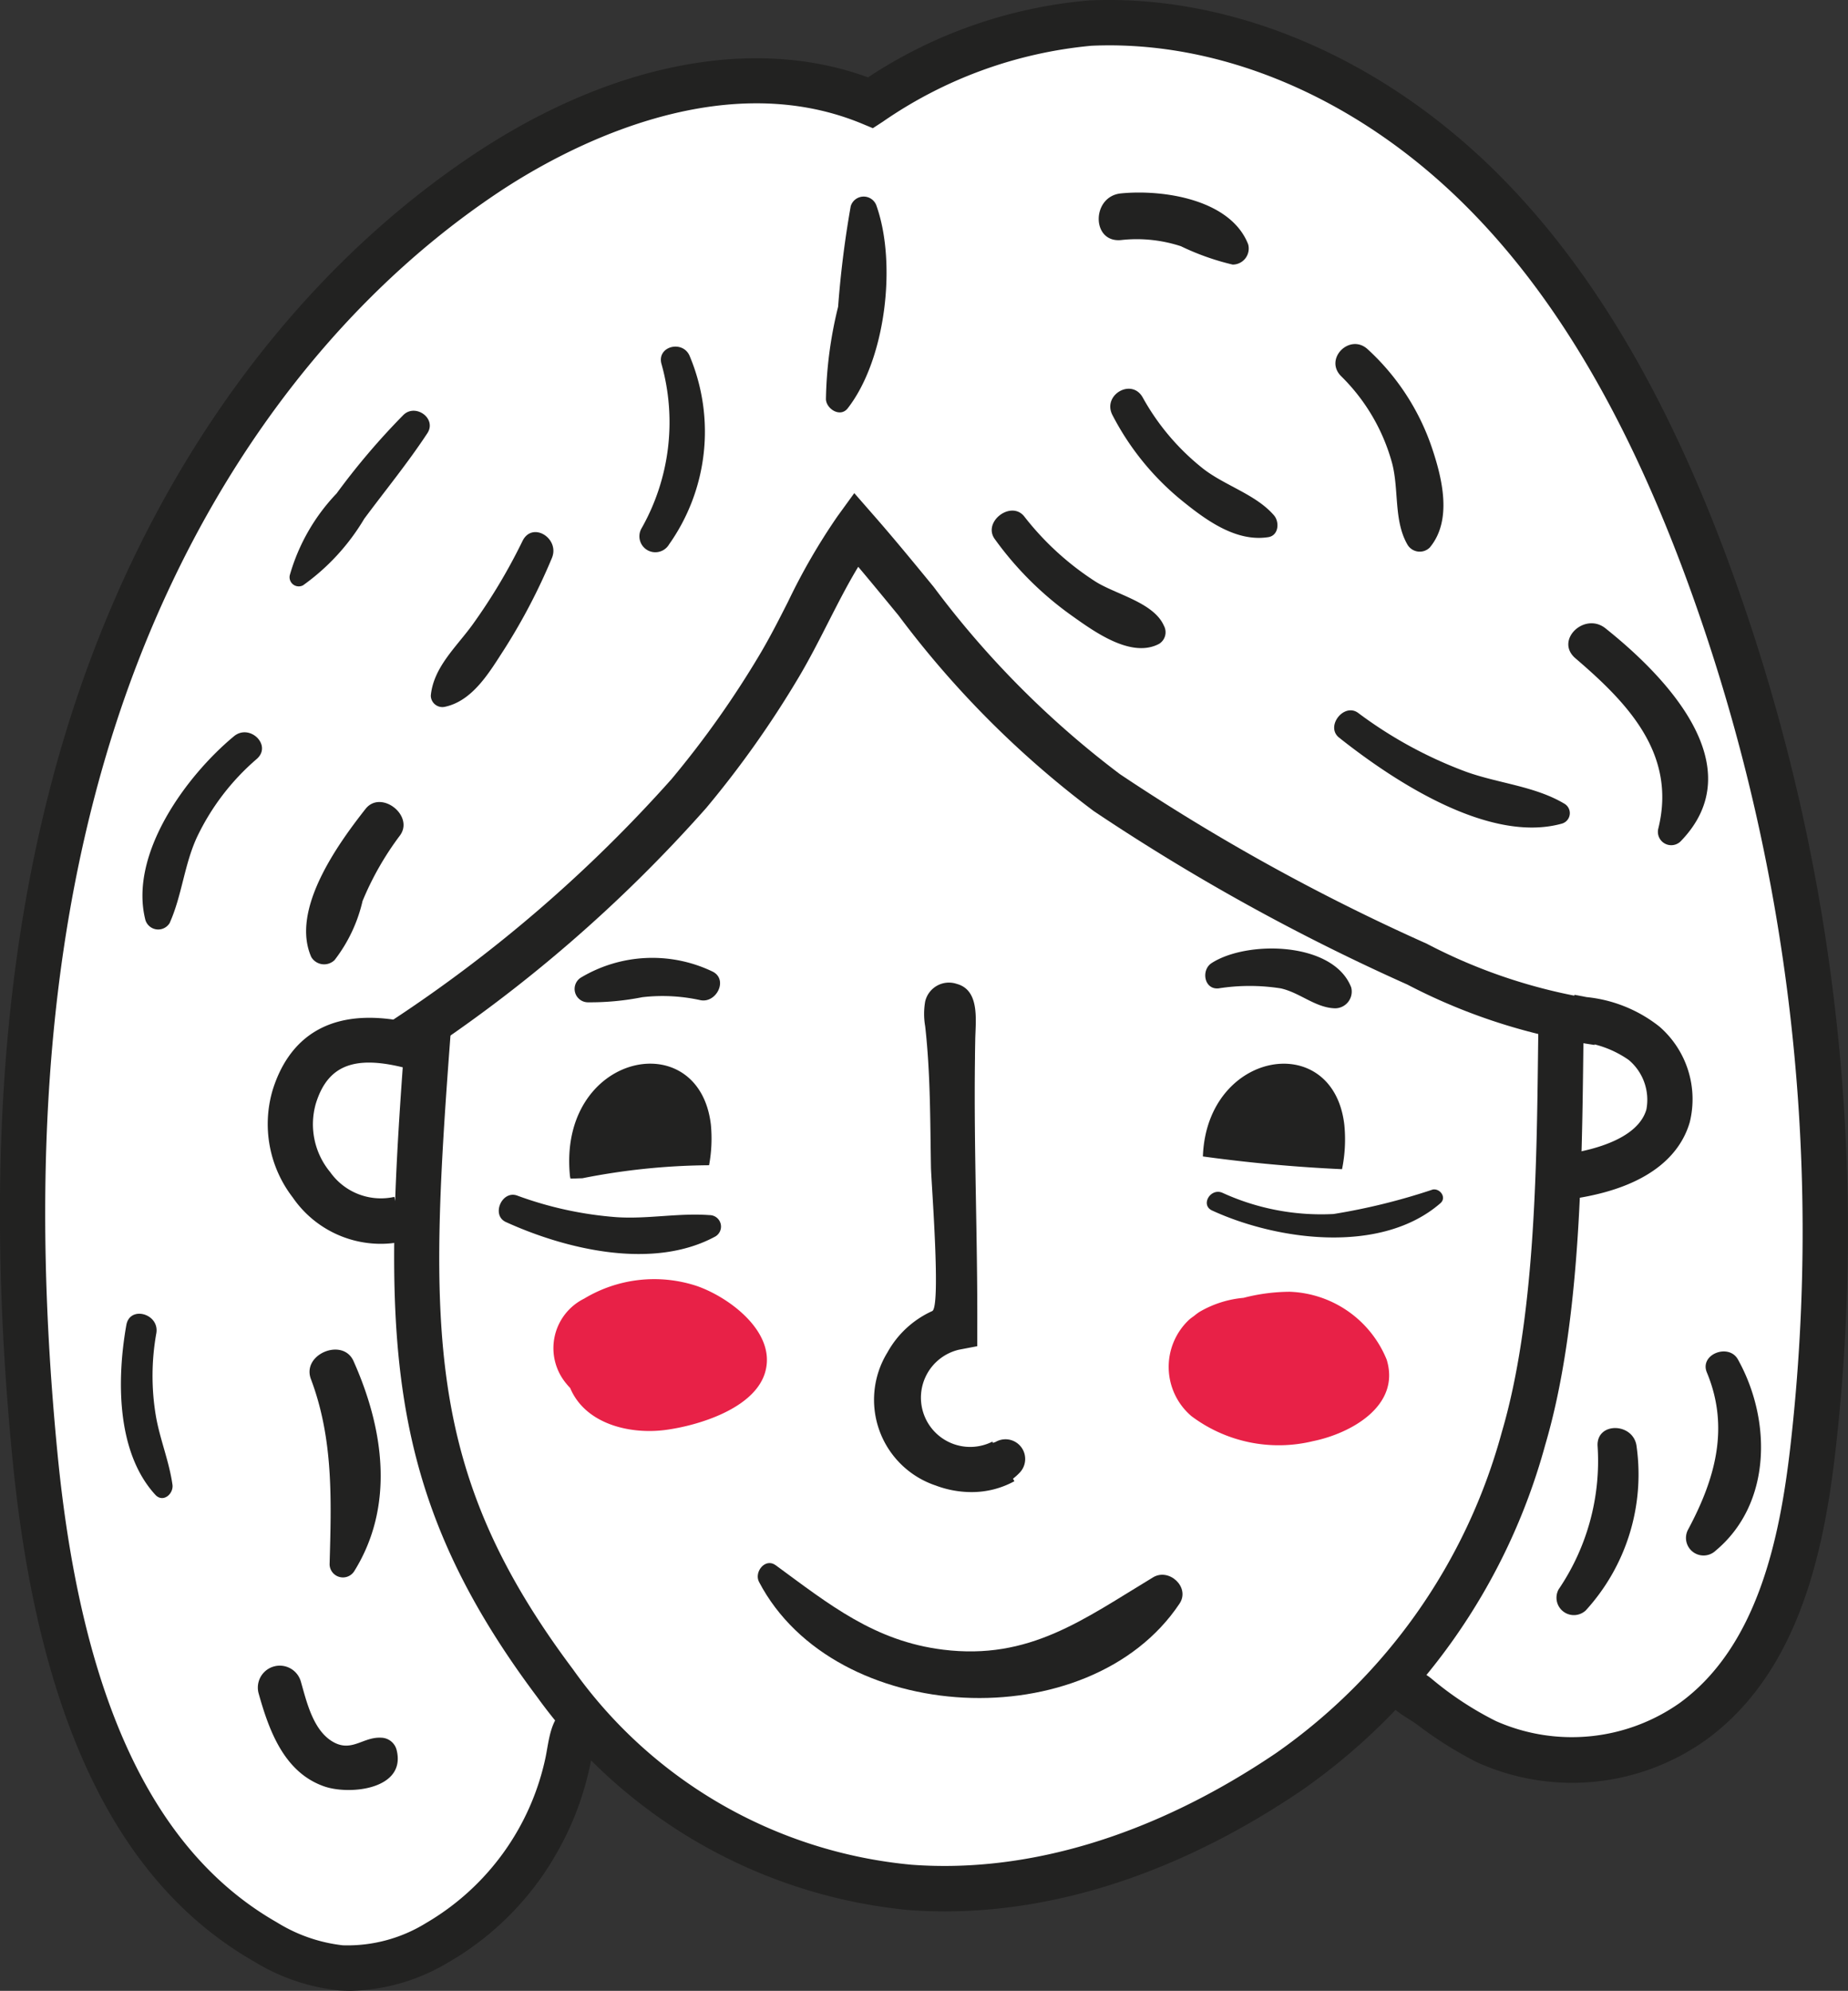 <svg xmlns="http://www.w3.org/2000/svg" width="80.565" height="86.779" viewBox="0 0 80.565 86.779"><rect x="0" y="0" width="80.565" height="86.779" fill="#333333" stroke="none"/><defs><style>.cls-1{fill:#fff}.cls-2{fill:#222221}.cls-3{fill:#e82147}</style></defs><g id="Avatar_feminino" transform="translate(-839.453 -1116.182)"><g id="Grupo_59" data-name="Grupo 59" transform="translate(839.453 1116.182)"><path id="Caminho_19" d="M195.693 143a10.674 10.674 0 0 1-16.575 2.8 32.967 32.967 0 0 1-15.01 7.721 20.511 20.511 0 0 1-7.713.376c-4.8-.8-8.876-3.866-12.734-6.839a13.911 13.911 0 0 1-5.686 9.065 7.5 7.5 0 0 1-3.8 1.5 7.9 7.9 0 0 1-4.892-1.752 21.6 21.6 0 0 1-7.375-10.442 52.629 52.629 0 0 1-2.428-12.72 78.1 78.1 0 0 1 3.787-32.993c3.589-10.439 12.258-18.7 22.346-22.889a15.7 15.7 0 0 1 3.95-1.18c2.618-.341 5.443.537 8-.29 2.207-.715 4.105-1.673 6.482-1.909a22.249 22.249 0 0 1 13.488 3.191c6.011 3.614 10.343 9.507 13.537 15.751a47.115 47.115 0 0 1 3.915 10.12 46.494 46.494 0 0 1 .894 4.8c.464 3.373.656 6.774 1.018 10.157.18 1.684.4 3.365.715 5.028a27.583 27.583 0 0 1 .893 4.461c.1 6.038-.475 12.709-3.876 17.881" class="cls-1" data-name="Caminho 19" transform="translate(-118.413 -72.093)"/><g id="Grupo_2" data-name="Grupo 2" transform="translate(17.184 43.847)"><path id="Caminho_20" d="M156.66 147.791q-.809 0-1.61-.06a22.638 22.638 0 0 1-16.181-9.3c-6.9-9.2-6.718-16.042-5.7-29.418l1.967.151c-1.007 13.22-1.179 19.429 5.312 28.084a20.4 20.4 0 0 0 14.753 8.51c5.107.382 10.613-1.295 15.9-4.872a25.084 25.084 0 0 0 9.835-13.986c1.443-4.894 1.52-11.449 1.581-16.716l.024-1.864 1.973.03-.024 1.857c-.063 5.389-.141 12.095-1.662 17.251a27.024 27.024 0 0 1-10.62 15.061c-5.118 3.469-10.457 5.272-15.548 5.272z" class="cls-2" data-name="Caminho 20" transform="translate(-132.647 -108.324)"/></g><g id="Grupo_3" data-name="Grupo 3" transform="translate(38.109 42.843)"><path id="Caminho_21" d="M155.139 127.5c-.041.024-.085.029-.127.051l-.03-.055a2.147 2.147 0 1 1-1.456-4.008l.8-.153v-.81c.015-3.918-.153-7.831-.1-11.743 0-.259.007-.52.011-.779.011-.838.22-2.179-.8-2.459a1.064 1.064 0 0 0-1.382.764 3.138 3.138 0 0 0 0 1.083c.231 2.041.216 4.094.252 6.144.012.647.444 6.1.054 6.269a4.218 4.218 0 0 0-1.95 1.8 3.94 3.94 0 0 0 2.108 5.805 4.425 4.425 0 0 0 1.546.285 3.869 3.869 0 0 0 1.879-.474l-.061-.11a2.468 2.468 0 0 0 .3-.272.859.859 0 0 0-1.044-1.338z" class="cls-2" data-name="Caminho 21" transform="translate(-149.83 -107.499)"/></g><g id="Grupo_4" data-name="Grupo 4" transform="translate(24.815 46.362)"><path id="Caminho_22" d="M138.966 115.4c.174 0 .347-.012.521-.015a29.25 29.25 0 0 1 5.524-.567 6.4 6.4 0 0 0 .079-1.763c-.514-4.41-6.684-3.127-6.144 2.238.006.038.016.068.02.107z" class="cls-2" data-name="Caminho 22" transform="translate(-138.913 -110.389)"/></g><g id="Grupo_5" data-name="Grupo 5" transform="translate(52.443 46.365)"><path id="Caminho_23" d="M167.665 114.989a6.471 6.471 0 0 0 .1-1.936c-.485-4.162-6-3.248-6.166 1.381a66.74 66.74 0 0 0 6.066.555z" class="cls-2" data-name="Caminho 23" transform="translate(-161.601 -110.391)"/></g><g id="Grupo_6" data-name="Grupo 6" transform="translate(17.074 21.492)"><path id="Caminho_24" d="M133.595 114.642l-1.038-1.677a61.621 61.621 0 0 0 12.2-10.529 41.772 41.772 0 0 0 3.843-5.426c.457-.768.85-1.544 1.242-2.316A27.218 27.218 0 0 1 152 90.969l.726-1 .815.932c.929 1.059 1.794 2.116 2.647 3.156a40.632 40.632 0 0 0 8.115 8.158 90.182 90.182 0 0 0 13.377 7.392 23.715 23.715 0 0 0 7.544 2.457l-.224 1.958a25.481 25.481 0 0 1-8.166-2.634 91.993 91.993 0 0 1-13.669-7.561 42.175 42.175 0 0 1-8.507-8.523c-.576-.7-1.157-1.41-1.76-2.124-.469.774-.876 1.576-1.3 2.406-.413.811-.827 1.626-1.307 2.432a43.639 43.639 0 0 1-4.027 5.683 62.918 62.918 0 0 1-12.669 10.941z" class="cls-2" data-name="Caminho 24" transform="translate(-132.557 -89.966)"/></g><path id="Caminho_25" d="M193.727 96.375c-2.689-7.149-5.943-12.558-9.944-16.534-5.1-5.059-11.586-7.778-17.755-7.505a20.689 20.689 0 0 0-9.65 3.354c-4.994-1.83-11.231-.616-17.21 3.373-8.277 5.523-14.629 14.608-17.887 25.583-2.66 8.962-3.378 19.191-2.2 31.274 1.108 11.325 4.559 18.492 10.554 21.91a8.784 8.784 0 0 0 3.692 1.248c.166.012.331.018.5.018a8.646 8.646 0 0 0 4.248-1.237 12.771 12.771 0 0 0 4.755-4.81 12.984 12.984 0 0 0 1.3-3.226c.18-.716.619-2.467-.1-3.054a.436.436 0 0 0-.278-.078c-1.181-.009-1.256 1.363-1.426 2.2a10.992 10.992 0 0 1-5.219 7.251 6.517 6.517 0 0 1-3.627.969 6.907 6.907 0 0 1-2.864-.995c-5.4-3.079-8.527-9.747-9.568-20.39-1.157-11.822-.462-21.807 2.124-30.52 3.126-10.534 9.194-19.235 17.089-24.5 2.66-1.773 9.527-5.614 15.848-3l.48.2.436-.284a19.082 19.082 0 0 1 9.094-3.31c5.654-.252 11.569 2.263 16.272 6.933 3.8 3.773 6.9 8.949 9.49 15.829a82.439 82.439 0 0 1 4.7 38.362c-.449 3.862-1.4 8.615-4.8 11.1a8.161 8.161 0 0 1-8.031.8 14.27 14.27 0 0 1-2.8-1.841 2.462 2.462 0 0 0-.89-.471c-.717-.195-1.361.162-1.214 1 .129.736.9 1.063 1.448 1.449a16.942 16.942 0 0 0 2.622 1.655 10.046 10.046 0 0 0 10.027-.994c4.017-2.942 5.1-8.208 5.6-12.47a84.4 84.4 0 0 0-4.816-39.289z" class="cls-2" data-name="Caminho 25" transform="translate(-118.536 -72.318)"/><g id="Grupo_7" data-name="Grupo 7" transform="translate(11.659 44.365)"><path id="Caminho_26" d="M133.053 118.6a4.658 4.658 0 0 1-3.84-2.021 5.238 5.238 0 0 1-.876-4.68c.627-2.017 2.35-4.116 6.985-2.673l-.409 1.939-.177-.055c-2.649-.822-3.957-.425-4.515 1.375a3.267 3.267 0 0 0 .628 2.994 2.707 2.707 0 0 0 2.795 1.075l.477 1.916a4.424 4.424 0 0 1-1.068.13z" class="cls-2" data-name="Caminho 26" transform="translate(-128.11 -108.749)"/></g><g id="Grupo_8" data-name="Grupo 8" transform="translate(68.232 43.363)"><path id="Caminho_27" d="M175.028 116.8l-.307-1.95c1.106-.173 3.018-.655 3.388-1.924a2.267 2.267 0 0 0-.767-2.159 4.52 4.52 0 0 0-2.207-.8l-.569-.112.407-1.93.531.1a6.089 6.089 0 0 1 3.174 1.286A4.189 4.189 0 0 1 180 113.48c-.352 1.213-1.5 2.774-4.972 3.32z" class="cls-2" data-name="Caminho 27" transform="translate(-174.566 -107.926)"/></g><g id="Grupo_9" data-name="Grupo 9" transform="translate(12.626 17.904)"><path id="Caminho_28" d="M133.868 87.2a30.8 30.8 0 0 0-2.915 3.424 8.541 8.541 0 0 0-2.041 3.562.4.4 0 0 0 .577.443 9.548 9.548 0 0 0 2.668-2.9c.922-1.241 1.9-2.434 2.752-3.729.42-.638-.509-1.311-1.041-.8z" class="cls-2" data-name="Caminho 28" transform="translate(-128.904 -87.02)"/></g><g id="Grupo_10" data-name="Grupo 10" transform="translate(18.778 23.193)"><path id="Caminho_29" d="M137.959 91.748a25.055 25.055 0 0 1-2.183 3.653c-.7.966-1.7 1.852-1.817 3.09a.506.506 0 0 0 .634.483c1.21-.268 1.936-1.527 2.567-2.5a26.068 26.068 0 0 0 2.076-3.975c.364-.857-.847-1.622-1.277-.751z" class="cls-2" data-name="Caminho 29" transform="translate(-133.956 -91.363)"/></g><g id="Grupo_11" data-name="Grupo 11" transform="translate(27.879 15.109)"><path id="Caminho_30" d="M143.629 85.162c-.284-.756-1.478-.46-1.234.34a9.38 9.38 0 0 1-.874 7.141.694.694 0 0 0 1.2.7 8.51 8.51 0 0 0 .908-8.181z" class="cls-2" data-name="Caminho 30" transform="translate(-141.43 -84.725)"/></g><g id="Grupo_12" data-name="Grupo 12" transform="translate(6.21 31.922)"><path id="Caminho_31" d="M127.627 98.7c-2.069 1.712-4.591 5.133-3.863 8.008a.584.584 0 0 0 1.056.139c.543-1.207.636-2.559 1.206-3.775a10.353 10.353 0 0 1 2.593-3.381c.681-.596-.307-1.555-.992-.991z" class="cls-2" data-name="Caminho 31" transform="translate(-123.636 -98.531)"/></g><g id="Grupo_13" data-name="Grupo 13" transform="translate(13.346 34.959)"><path id="Caminho_32" d="M132.085 101.326c-1.215 1.545-3.275 4.4-2.364 6.457a.652.652 0 0 0 1.016.13 6.646 6.646 0 0 0 1.219-2.574 13.024 13.024 0 0 1 1.629-2.854c.64-.866-.829-2.013-1.5-1.159z" class="cls-2" data-name="Caminho 32" transform="translate(-129.496 -101.025)"/></g><g id="Grupo_14" data-name="Grupo 14" transform="translate(5.272 57.264)"><path id="Caminho_33" d="M124.393 123.822a10.534 10.534 0 0 1 .015-3.63c.146-.852-1.154-1.221-1.307-.36-.413 2.331-.448 5.534 1.263 7.4.336.365.8-.037.748-.435-.14-1.008-.542-1.97-.719-2.975z" class="cls-2" data-name="Caminho 33" transform="translate(-122.865 -119.341)"/></g><g id="Grupo_15" data-name="Grupo 15" transform="translate(13.494 58.828)"><path id="Caminho_34" d="M131.535 121.125c-.465-1.041-2.266-.3-1.858.784.993 2.633.891 5.314.815 8.081a.582.582 0 0 0 1.076.291c1.773-2.85 1.286-6.206-.033-9.156z" class="cls-2" data-name="Caminho 34" transform="translate(-129.617 -120.626)"/></g><g id="Grupo_16" data-name="Grupo 16" transform="translate(11.232 72.617)"><path id="Caminho_35" d="M133.811 135.585a.709.709 0 0 0-.669-.509c-.782-.043-1.27.637-2.073.195-.89-.491-1.171-1.754-1.428-2.649a.956.956 0 0 0-1.843.508c.454 1.628 1.112 3.454 2.856 4.066 1.12.394 3.621.131 3.157-1.611z" class="cls-2" data-name="Caminho 35" transform="translate(-127.759 -131.949)"/></g><g id="Grupo_17" data-name="Grupo 17" transform="translate(67.843 62.248)"><path id="Caminho_36" d="M177.754 124.245c-.116-1.066-1.788-1.1-1.7 0a9.957 9.957 0 0 1-1.7 6.218.758.758 0 0 0 1.186.915 8.793 8.793 0 0 0 2.214-7.133z" class="cls-2" data-name="Caminho 36" transform="translate(-174.247 -123.434)"/></g><g id="Grupo_18" data-name="Grupo 18" transform="translate(73.494 58.908)"><path id="Caminho_37" d="M181.156 121.034c-.4-.71-1.679-.22-1.352.57 1 2.4.365 4.642-.814 6.844a.766.766 0 0 0 1.2.924c2.455-2.049 2.436-5.708.966-8.338z" class="cls-2" data-name="Caminho 37" transform="translate(-178.887 -120.691)"/></g><g id="Grupo_19" data-name="Grupo 19" transform="translate(58.166 30.961)"><path id="Caminho_38" d="M176.344 101.819c-1.284-.772-2.893-.891-4.3-1.4a18.672 18.672 0 0 1-4.7-2.563c-.621-.457-1.442.594-.83 1.078 2.36 1.872 6.532 4.637 9.717 3.746a.475.475 0 0 0 .113-.861z" class="cls-2" data-name="Caminho 38" transform="translate(-166.3 -97.742)"/></g><g id="Grupo_20" data-name="Grupo 20" transform="translate(68.373 27.168)"><path id="Caminho_39" d="M176.3 94.846c-.912-.727-2.224.524-1.308 1.308 2.27 1.944 4.422 4.164 3.611 7.425a.582.582 0 0 0 .966.561c3.191-3.27-.669-7.222-3.269-9.294z" class="cls-2" data-name="Caminho 39" transform="translate(-174.682 -94.627)"/></g><g id="Grupo_21" data-name="Grupo 21" transform="translate(43.237 22.255)"><path id="Caminho_40" d="M161.546 95.613c-.445-1.017-2.1-1.366-2.99-1.93a12.47 12.47 0 0 1-3.1-2.836c-.571-.718-1.831.24-1.282.99a14.439 14.439 0 0 0 3.305 3.3c.985.7 2.629 1.918 3.858 1.264a.594.594 0 0 0 .209-.788z" class="cls-2" data-name="Caminho 40" transform="translate(-154.041 -90.592)"/></g><g id="Grupo_22" data-name="Grupo 22" transform="translate(48.404 16.945)"><path id="Caminho_41" d="M165.42 91.751c-.787-.912-2.137-1.292-3.091-2.036a10.331 10.331 0 0 1-2.633-3.105c-.485-.859-1.771-.1-1.318.77a11.745 11.745 0 0 0 2.993 3.7c1.053.856 2.378 1.845 3.8 1.622.457-.071.498-.663.249-.951z" class="cls-2" data-name="Caminho 41" transform="translate(-158.284 -86.233)"/></g><g id="Grupo_23" data-name="Grupo 23" transform="translate(58.218 14.997)"><path id="Caminho_42" d="M170.539 89.119a10.3 10.3 0 0 0-2.785-4.256c-.776-.72-1.917.409-1.165 1.167a8.414 8.414 0 0 1 2.229 3.808c.3 1.154.063 2.5.669 3.542a.621.621 0 0 0 .968.124c.998-1.191.545-3.027.084-4.385z" class="cls-2" data-name="Caminho 42" transform="translate(-166.343 -84.633)"/></g><g id="Grupo_24" data-name="Grupo 24" transform="translate(47.898 8.395)"><path id="Caminho_43" d="M164.386 81.467c-.768-1.963-3.708-2.4-5.544-2.22-1.291.124-1.3 2.159 0 2.034a6.191 6.191 0 0 1 2.613.269 10.938 10.938 0 0 0 2.255.8.7.7 0 0 0 .676-.883z" class="cls-2" data-name="Caminho 43" transform="translate(-157.869 -79.212)"/></g><g id="Grupo_25" data-name="Grupo 25" transform="translate(35.995 8.569)"><path id="Caminho_44" d="M150.316 79.772a.59.59 0 0 0-1.129 0 43.807 43.807 0 0 0-.55 4.385 17.925 17.925 0 0 0-.531 4.037c.027.423.626.8.947.392 1.653-2.119 2.147-6.291 1.263-8.814z" class="cls-2" data-name="Caminho 44" transform="translate(-148.094 -79.354)"/></g><g id="Grupo_26" data-name="Grupo 26" transform="translate(52.612 51.843)"><path id="Caminho_45" d="M171.581 114.9a27.316 27.316 0 0 1-4.316 1.064 10.35 10.35 0 0 1-4.842-.924c-.519-.23-.977.531-.451.772 2.851 1.31 7.374 1.923 9.953-.32.285-.25-.025-.663-.344-.592z" class="cls-2" data-name="Caminho 45" transform="translate(-161.74 -114.89)"/></g><g id="Grupo_27" data-name="Grupo 27" transform="translate(21.744 52.079)"><path id="Caminho_46" d="M145.577 115.969c-1.352-.1-2.689.179-4.047.09a15.971 15.971 0 0 1-4.339-.943c-.666-.239-1.141.859-.487 1.156 2.639 1.2 6.418 2.1 9.126.63a.5.5 0 0 0-.253-.933z" class="cls-2" data-name="Caminho 46" transform="translate(-136.391 -115.083)"/></g><g id="Grupo_28" data-name="Grupo 28" transform="translate(33.037 68.131)"><path id="Caminho_47" d="M162.9 128.886c-3.041 1.834-5.389 3.624-9.163 3.154-2.988-.371-4.956-1.969-7.292-3.68-.459-.336-.952.3-.727.727 3.3 6.3 14.4 6.837 18.331.949.477-.71-.449-1.57-1.149-1.15z" class="cls-2" data-name="Caminho 47" transform="translate(-145.665 -128.265)"/></g><g id="Grupo_29" data-name="Grupo 29" transform="translate(52.544 41.346)"><path id="Caminho_48" d="M168.047 107.965c-.768-2-4.541-2.065-6.091-1.058-.457.3-.325 1.154.3 1.1a8.75 8.75 0 0 1 2.727 0c.841.192 1.511.848 2.366.868a.729.729 0 0 0 .698-.91z" class="cls-2" data-name="Caminho 48" transform="translate(-161.684 -106.27)"/></g><g id="Grupo_30" data-name="Grupo 30" transform="translate(25.047 41.758)"><path id="Caminho_49" d="M145.1 107.19a6.066 6.066 0 0 0-5.72.274.583.583 0 0 0 .291 1.076 11.681 11.681 0 0 0 2.39-.223 7.688 7.688 0 0 1 2.51.125c.716.17 1.263-.915.529-1.252z" class="cls-2" data-name="Caminho 49" transform="translate(-139.104 -106.609)"/></g><g id="Grupo_31" data-name="Grupo 31" transform="translate(50.949 56.306)"><path id="Caminho_50" d="M169.879 121.515a4.748 4.748 0 0 0-4.223-2.96 8.186 8.186 0 0 0-2.019.265 4.6 4.6 0 0 0-1.925.616 2.6 2.6 0 0 0-.241.181 2.186 2.186 0 0 0-.2.151 2.819 2.819 0 0 0 .094 4.207 6.335 6.335 0 0 0 5.3 1.092c1.659-.338 3.83-1.543 3.214-3.552z" class="cls-3" data-name="Caminho 50" transform="translate(-160.374 -118.555)"/></g><g id="Grupo_32" data-name="Grupo 32" transform="translate(24.12 55.757)"><path id="Caminho_51" d="M144.6 118.4a5.921 5.921 0 0 0-4.912.552 2.409 2.409 0 0 0-.76 3.724c.045.058.1.115.153.173.66 1.57 2.6 2.031 4.15 1.827 1.437-.189 3.9-.938 4.351-2.521.496-1.738-1.565-3.264-2.982-3.755z" class="cls-3" data-name="Caminho 51" transform="translate(-138.343 -118.103)"/></g></g></g></svg>